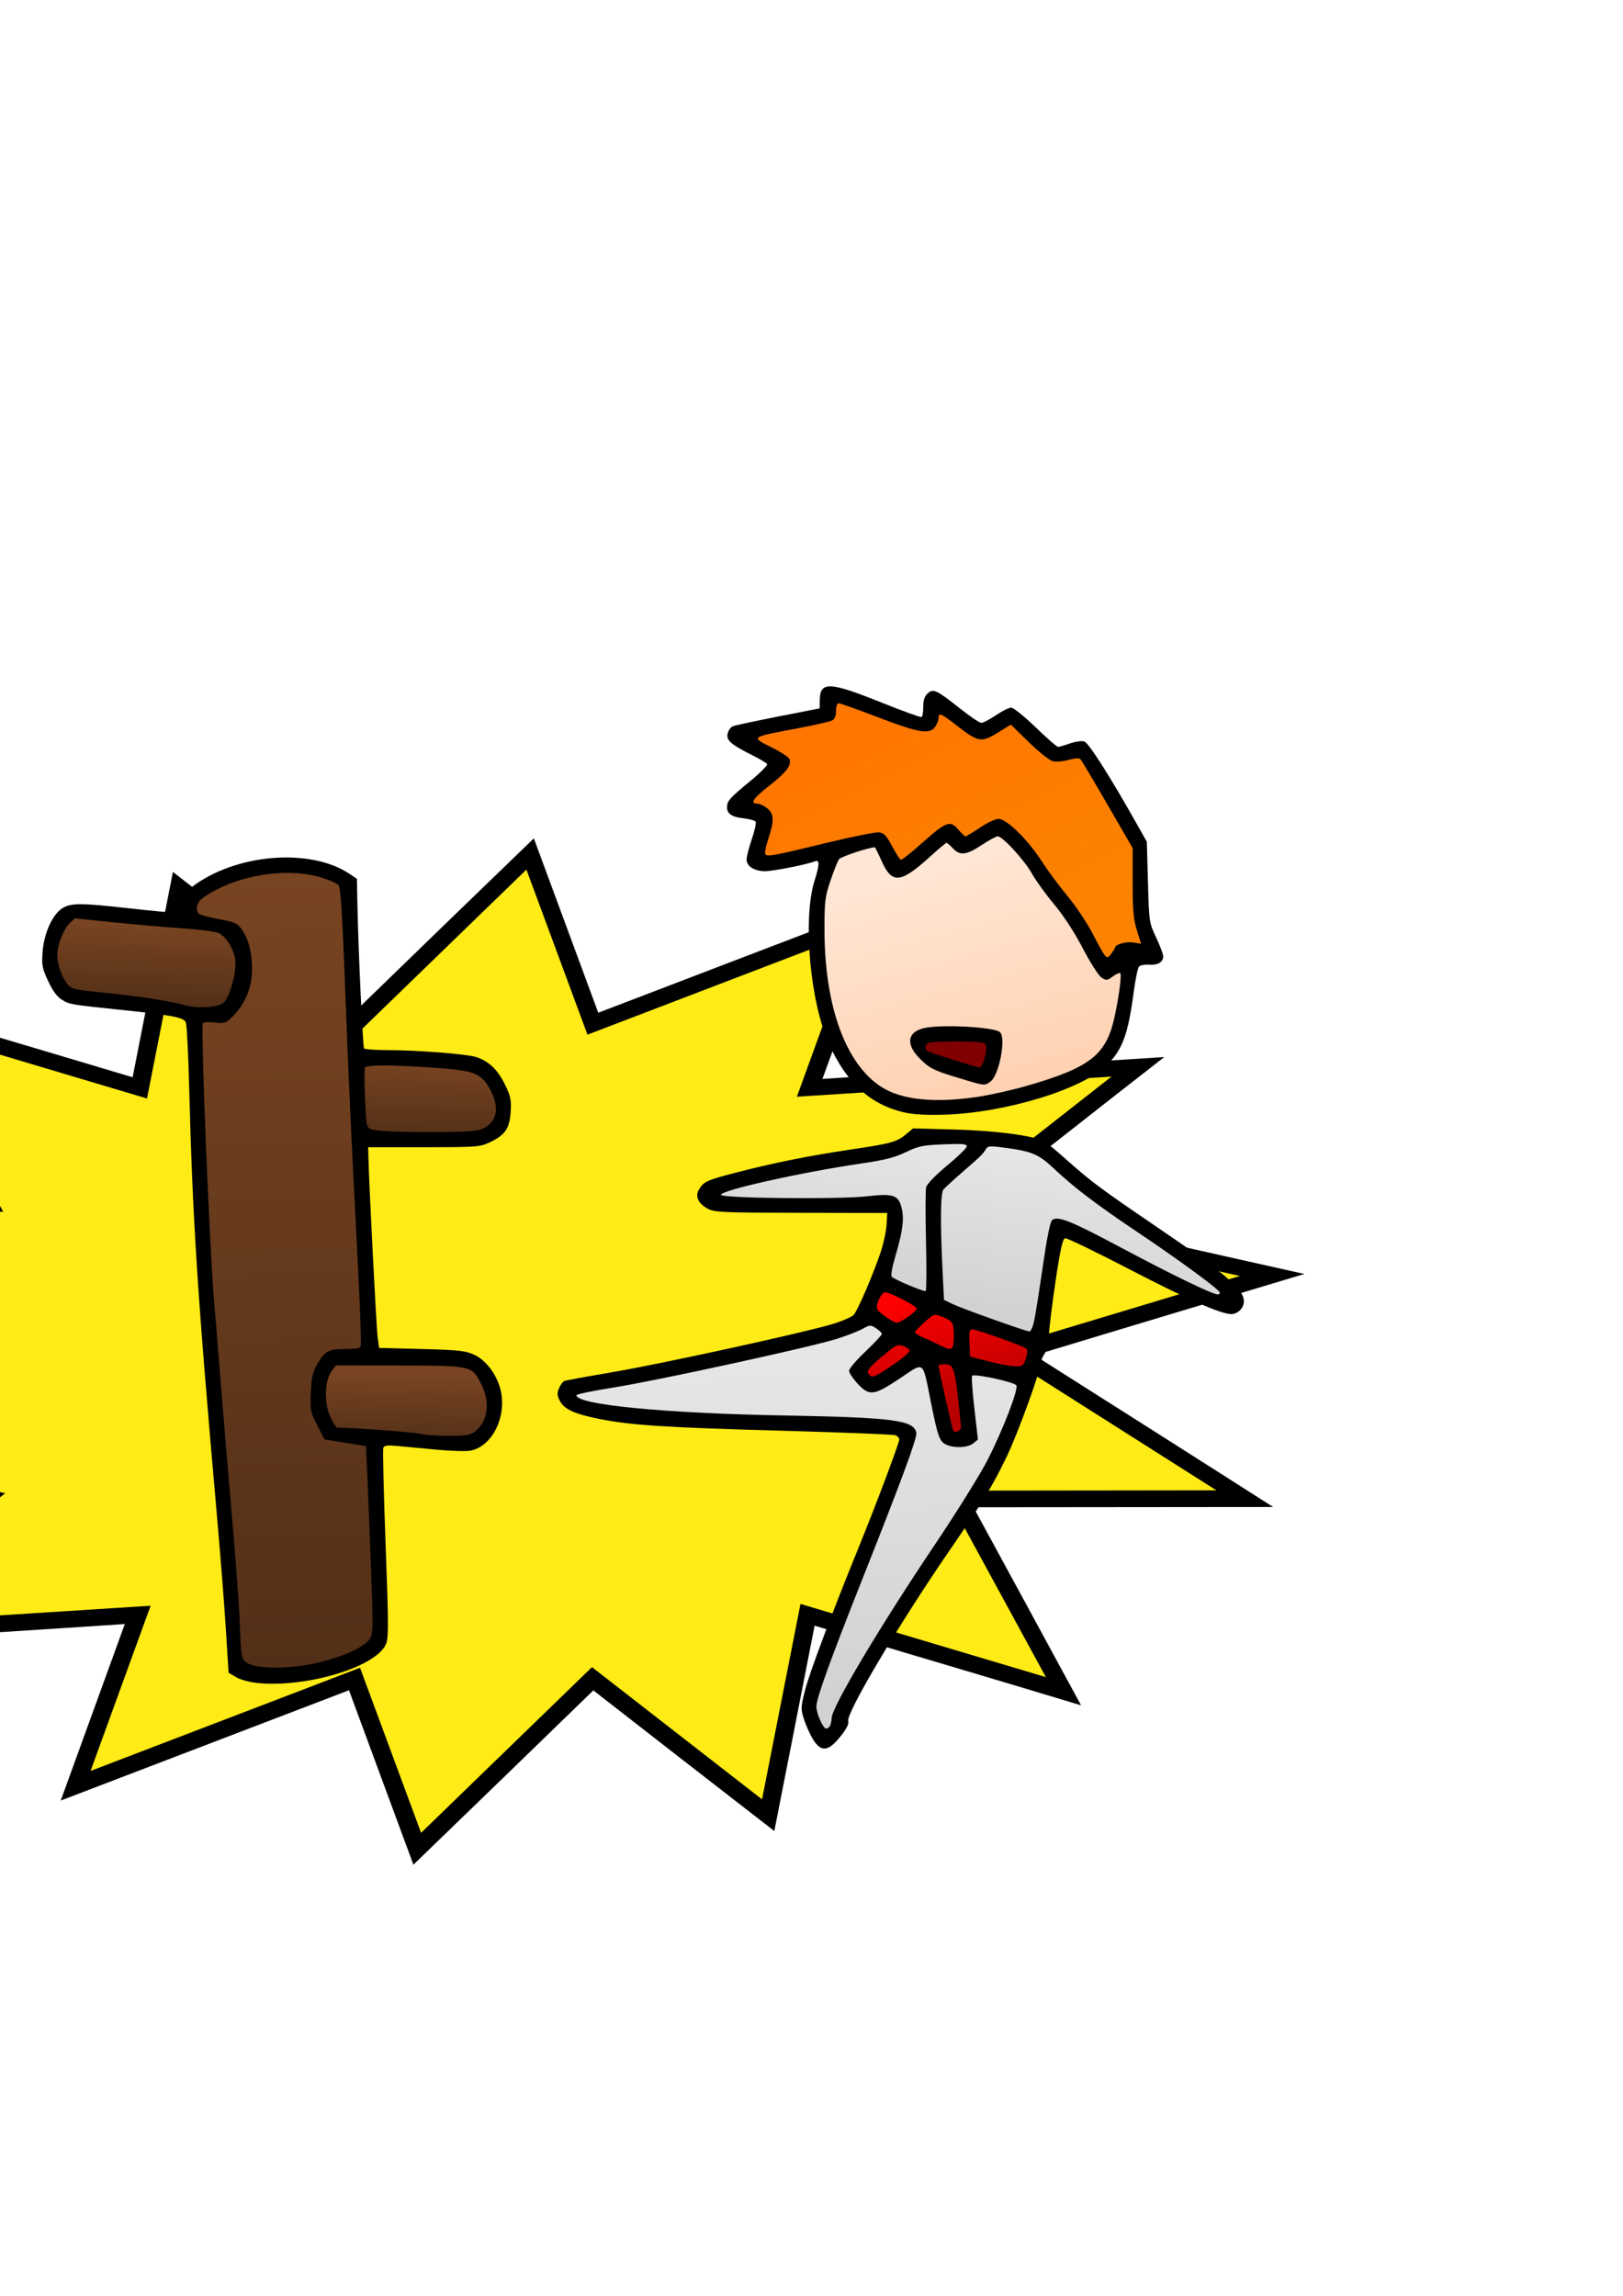 <?xml version="1.0" encoding="UTF-8" standalone="no"?>
<!-- Created with Inkscape (http://www.inkscape.org/) -->

<svg
   xmlns:dc="http://purl.org/dc/elements/1.1/"
   xmlns:cc="http://creativecommons.org/ns#"
   xmlns:rdf="http://www.w3.org/1999/02/22-rdf-syntax-ns#"
   xmlns:svg="http://www.w3.org/2000/svg"
   xmlns="http://www.w3.org/2000/svg"
   xmlns:xlink="http://www.w3.org/1999/xlink"
   xmlns:sodipodi="http://sodipodi.sourceforge.net/DTD/sodipodi-0.dtd"
   xmlns:inkscape="http://www.inkscape.org/namespaces/inkscape"
   width="744.094"
   height="1052.362"
   id="svg2"
   version="1.1"
   inkscape:version="0.48.4 r9939"
   sodipodi:docname="train.svg"
   inkscape:export-filename="C:\Users\garysoed\Google Drive\Happy My Life\Artwork\exports\train.png"
   inkscape:export-xdpi="159.90846"
   inkscape:export-ydpi="159.90846">
  <defs
     id="defs4">
    <linearGradient
       id="linearGradient3815">
      <stop
         style="stop-color:#ffe6d5;stop-opacity:1;"
         offset="0"
         id="stop3817" />
      <stop
         style="stop-color:#ffd1b1;stop-opacity:1;"
         offset="1"
         id="stop3819" />
    </linearGradient>
    <linearGradient
       id="linearGradient3858">
      <stop
         style="stop-color:#784421;stop-opacity:1;"
         offset="0"
         id="stop3860" />
      <stop
         style="stop-color:#532f17;stop-opacity:1;"
         offset="1"
         id="stop3862" />
    </linearGradient>
    <linearGradient
       id="linearGradient3850">
      <stop
         style="stop-color:#ff7600;stop-opacity:1;"
         offset="0"
         id="stop3852" />
      <stop
         style="stop-color:#fc8200;stop-opacity:1;"
         offset="1"
         id="stop3854" />
    </linearGradient>
    <linearGradient
       id="linearGradient3842">
      <stop
         style="stop-color:#ff0000;stop-opacity:1;"
         offset="0"
         id="stop3844" />
      <stop
         style="stop-color:#b80000;stop-opacity:1;"
         offset="1"
         id="stop3846" />
    </linearGradient>
    <linearGradient
       id="linearGradient3806">
      <stop
         style="stop-color:#e6e6e6;stop-opacity:1;"
         offset="0"
         id="stop3808" />
      <stop
         style="stop-color:#d2d2d2;stop-opacity:1;"
         offset="1"
         id="stop3810" />
    </linearGradient>
    <linearGradient
       inkscape:collect="always"
       xlink:href="#linearGradient3806"
       id="linearGradient3812"
       x1="165.214"
       y1="617.159"
       x2="172.284"
       y2="774.302"
       gradientUnits="userSpaceOnUse"
       gradientTransform="translate(247.143,1.429)" />
    <linearGradient
       inkscape:collect="always"
       xlink:href="#linearGradient3806"
       id="linearGradient3814"
       x1="223.759"
       y1="526.48"
       x2="214.071"
       y2="599.337"
       gradientUnits="userSpaceOnUse"
       gradientTransform="translate(247.143,1.429)" />
    <linearGradient
       inkscape:collect="always"
       xlink:href="#linearGradient3806"
       id="linearGradient3816"
       x1="174.348"
       y1="522.383"
       x2="165.153"
       y2="588.097"
       gradientUnits="userSpaceOnUse"
       gradientTransform="translate(247.143,1.429)" />
    <linearGradient
       inkscape:collect="always"
       xlink:href="#linearGradient3842"
       id="linearGradient3848"
       x1="164.518"
       y1="594.347"
       x2="178.593"
       y2="647.204"
       gradientUnits="userSpaceOnUse"
       gradientTransform="translate(247.143,1.429)" />
    <linearGradient
       inkscape:collect="always"
       xlink:href="#linearGradient3850"
       id="linearGradient3856"
       x1="152.058"
       y1="329.12"
       x2="202.222"
       y2="431.978"
       gradientUnits="userSpaceOnUse"
       gradientTransform="translate(247.143,1.429)" />
    <linearGradient
       inkscape:collect="always"
       xlink:href="#linearGradient3858"
       id="linearGradient3864"
       x1="-63.442"
       y1="629.154"
       x2="-63.984"
       y2="660.583"
       gradientUnits="userSpaceOnUse"
       gradientTransform="translate(247.143,1.429)" />
    <linearGradient
       inkscape:collect="always"
       xlink:href="#linearGradient3858"
       id="linearGradient3866"
       x1="-48.599"
       y1="485.101"
       x2="-49.778"
       y2="520.816"
       gradientUnits="userSpaceOnUse"
       gradientTransform="translate(247.143,1.429)" />
    <linearGradient
       inkscape:collect="always"
       xlink:href="#linearGradient3858"
       id="linearGradient3868"
       x1="-179.429"
       y1="422.751"
       x2="-180.611"
       y2="459.894"
       gradientUnits="userSpaceOnUse"
       gradientTransform="translate(247.143,1.429)" />
    <linearGradient
       inkscape:collect="always"
       xlink:href="#linearGradient3858"
       id="linearGradient3926"
       gradientUnits="userSpaceOnUse"
       x1="-126.876"
       y1="397.968"
       x2="-119.211"
       y2="765.111"
       gradientTransform="matrix(0,-1,1,0,-697.425,464.321)" />
    <filter
       id="filter3928"
       inkscape:menu-tooltip="3D warped, fibered wood texture"
       inkscape:menu="Materials"
       inkscape:label="3D wood"
       height="1.5"
       y="-0.25"
       width="1.5"
       x="-0.25"
       color-interpolation-filters="sRGB">
      <feGaussianBlur
         id="feGaussianBlur3930"
         result="result8"
         stdDeviation="4" />
      <feTurbulence
         id="feTurbulence3932"
         baseFrequency="0.025 0.2"
         numOctaves="3"
         type="fractalNoise"
         result="result7"
         seed="22" />
      <feComposite
         id="feComposite3934"
         in2="result8"
         operator="in"
         in="SourceGraphic"
         result="result6" />
      <feDisplacementMap
         id="feDisplacementMap3936"
         in2="result6"
         result="result4"
         scale="50"
         yChannelSelector="A"
         xChannelSelector="A"
         in="result7" />
      <feFlood
         id="feFlood3938"
         flood-color="rgb(230,211,138)"
         flood-opacity="1"
         in="result4"
         result="result9" />
      <feComposite
         id="feComposite3940"
         in2="result4"
         operator="atop"
         result="result2" />
      <feComposite
         id="feComposite3942"
         in2="SourceGraphic"
         operator="atop"
         in="result2"
         result="result9" />
      <feGaussianBlur
         id="feGaussianBlur3944"
         result="result0"
         in="result9"
         stdDeviation="8" />
      <feSpecularLighting
         id="feSpecularLighting3946"
         specularExponent="15"
         specularConstant="0.7"
         surfaceScale="5"
         lighting-color="rgb(255,255,255)"
         result="result1"
         in="result0">
        <feDistantLight
           id="feDistantLight3948"
           azimuth="235"
           elevation="50" />
      </feSpecularLighting>
      <feComposite
         id="feComposite3950"
         in2="result9"
         operator="in"
         result="result2"
         in="result1" />
      <feComposite
         id="feComposite3952"
         in2="result2"
         k3="0.5"
         k2="0.5"
         operator="arithmetic"
         result="result4"
         in="result9" />
      <feConvolveMatrix
         id="feConvolveMatrix3954"
         order="3 3"
         kernelMatrix="2 0 0 0 2 0 0 0 -2 "
         targetX="2"
         targetY="2"
         result="result10" />
      <feBlend
         id="feBlend3956"
         in2="result10"
         mode="multiply"
         in="result10" />
    </filter>
    <clipPath
       clipPathUnits="userSpaceOnUse"
       id="clipPath3960">
      <path
         id="path3962"
         d="m 63.007,564.556 c -2.885,-11.39 -6.91,-20.03 -10.498,-22.532 -2.317,-1.616 -4.508,-1.67 -30,-0.743 -15.125,0.55 -34.475,1.314 -43,1.699 l -15.5,0.699 -1.521,9.5 -1.521,9.5 -6.479,3.332 c -6.133,3.154 -6.937,3.312 -15.049,2.951 -7.11,-0.316 -9.364,-0.847 -13.232,-3.113 -5.897,-3.456 -6.699,-5.023 -6.699,-13.104 0,-4.531 -0.387,-6.598 -1.25,-6.669 -3.649,-0.302 -21.854,0.454 -63.25,2.625 -25.3,1.327 -58.6,2.888 -74,3.469 -60.279,2.272 -72.738,2.962 -74.114,4.104 -0.759,0.63 -2.314,4.129 -3.456,7.776 -5.054,16.142 -1.024,39.793 9.266,54.38 2.056,2.914 6.061,3.716 7.495,1.5 0.445,-0.688 1.506,-4.847 2.359,-9.244 1.394,-7.191 1.886,-8.221 4.901,-10.252 4.563,-3.075 10.289,-4.505 18.138,-4.528 7.942,-0.024 15.708,3.138 21.202,8.632 3.414,3.414 3.585,3.893 3.04,8.495 -0.318,2.682 -0.185,5.109 0.296,5.392 1.914,1.129 104.693,-3.057 129.373,-5.269 5.775,-0.518 22.2,-1.86 36.5,-2.983 14.3,-1.123 41.3,-3.39 60,-5.037 18.7,-1.648 40.3,-3.24 48,-3.539 17.872,-0.694 18.328,-0.801 20.024,-4.701 2.365,-5.439 1.875,-20.883 -1.025,-32.337 z"
         style="fill:url(#linearGradient3964);fill-opacity:1;stroke:none"
         inkscape:connector-curvature="0" />
    </clipPath>
    <linearGradient
       inkscape:collect="always"
       xlink:href="#linearGradient3858"
       id="linearGradient3964"
       gradientUnits="userSpaceOnUse"
       x1="-126.876"
       y1="397.968"
       x2="-119.211"
       y2="765.111"
       gradientTransform="matrix(0,-1,1,0,-697.425,464.321)" />
    <linearGradient
       inkscape:collect="always"
       xlink:href="#linearGradient3858"
       id="linearGradient3966"
       gradientUnits="userSpaceOnUse"
       x1="-126.876"
       y1="397.968"
       x2="-119.211"
       y2="765.111"
       gradientTransform="translate(247.143,1.429)" />
    <linearGradient
       inkscape:collect="always"
       xlink:href="#linearGradient3815"
       id="linearGradient3821"
       x1="436.575"
       y1="393.798"
       x2="465.25"
       y2="499.512"
       gradientUnits="userSpaceOnUse" />
  </defs>
  <sodipodi:namedview
     id="base"
     pagecolor="#ffffff"
     bordercolor="#666666"
     borderopacity="1.0"
     inkscape:pageopacity="0.0"
     inkscape:pageshadow="2"
     inkscape:zoom="0.7"
     inkscape:cx="408.1704"
     inkscape:cy="485.29101"
     inkscape:document-units="px"
     inkscape:current-layer="layer1"
     showgrid="false"
     inkscape:window-width="1280"
     inkscape:window-height="738"
     inkscape:window-x="-8"
     inkscape:window-y="-8"
     inkscape:window-maximized="1" />
  <g
     inkscape:label="Layer 1"
     inkscape:groupmode="layer"
     id="layer1">
    <path
       style="fill:#000000;fill-opacity:1;stroke:none"
       d="m 242.562,386.406 c -26.83,25.852 -53.562,51.802 -80.312,77.75 -27.638,-21.513 -55.261,-43.046 -82.969,-64.469 -6.176,31.371 -12.343,62.744 -18.469,94.125 -40.704,-12.216 -81.479,-24.195 -122.156,-36.5 16.386,30.304 32.92,60.525 49.344,90.812 -45.833,0.042 -91.667,0.098 -137.5,0.125 36.503,23.173 72.999,46.356 109.5,69.531 -41.244,12.446 -82.474,24.94 -123.75,37.281 49.575,11.024 99.111,22.22 148.656,33.375 C -43.284,710.372 -71.29,732.571 -99.5,754.5 -47.258,751.186 4.986,747.89 57.219,744.438 47.444,771.412 37.649,798.38 27.844,825.344 71.903,808.507 115.953,791.65 160,774.781 c 9.844,26.656 19.686,53.313 29.531,79.969 27.543,-26.587 55.019,-53.241 82.5,-79.906 27.638,21.513 55.261,43.046 82.969,64.469 6.176,-31.371 12.343,-62.744 18.469,-94.125 40.704,12.216 81.479,24.195 122.156,36.5 -16.395,-30.289 -32.884,-60.524 -49.344,-90.781 45.802,-0.042 91.604,-0.097 137.406,-0.125 C 547.271,667.522 510.77,644.396 474.281,621.25 515.493,608.736 556.756,596.383 598,583.969 c -49.56,-11.044 -99.081,-22.262 -148.625,-33.375 28.191,-21.934 56.197,-44.134 84.406,-66.062 -52.242,3.3 -104.482,6.646 -156.719,10.031 9.782,-26.962 19.574,-53.92 29.375,-80.875 -44.066,16.807 -88.114,33.661 -132.156,50.531 -9.844,-26.646 -19.687,-53.292 -29.531,-79.938 -0.729,0.708 -1.458,1.417 -2.188,2.125 z"
       id="path3043"
       inkscape:connector-curvature="0" />
    <path
       sodipodi:type="star"
       style="fill:#ffeb15;fill-opacity:1;stroke:none;stroke-opacity:1;stroke-width:8.762;stroke-miterlimit:4;stroke-dasharray:none"
       id="path3968"
       sodipodi:sides="14"
       sodipodi:cx="-380"
       sodipodi:cy="283.79074"
       sodipodi:r1="307.32553"
       sodipodi:r2="206.51135"
       sodipodi:arg1="0.29234727"
       sodipodi:arg2="0.44435871"
       inkscape:flatsided="false"
       inkscape:rounded="0"
       inkscape:randomized="0"
       d="m -85.714,372.362 -107.829,0.203 40.256,118.711 -97.239,-46.602 -15.237,124.421 -67.39,-84.178 -67.713,105.489 -24.193,-105.081 -106.777,65.663 23.796,-105.171 -124.693,12.831 67.071,-84.431 -117.911,-42.541 97.063,-46.969 -87.776,-89.488 107.829,-0.203 -40.256,-118.711 97.239,46.602 15.237,-124.421 67.39,84.178 67.713,-105.489 24.193,105.081 106.777,-65.663 -23.796,105.171 124.693,-12.831 -67.071,84.431 117.911,42.541 -97.063,46.969 z"
       transform="matrix(1.157,0,0,0.72,656.859,415.048)" />
    <path
       style="fill:#000000;fill-opacity:1;stroke:none"
       d="m 372.854,797.47 c -1.351,-2.141 -3.221,-6.228 -4.155,-9.083 -1.628,-4.977 -1.615,-5.527 0.323,-13.358 1.921,-7.765 12.388,-35.666 24.822,-66.167 7.684,-18.849 18.442,-47.441 18.442,-49.014 0,-0.7 -0.787,-1.58 -1.75,-1.956 -0.963,-0.376 -24.25,-1.305 -51.75,-2.064 -53.451,-1.475 -69.662,-2.52 -84.128,-5.424 -11.282,-2.265 -16.009,-4.44 -17.995,-8.279 -1.24,-2.397 -1.31,-3.511 -0.364,-5.793 0.644,-1.554 1.756,-3.05 2.473,-3.325 0.716,-0.275 10.688,-2.102 22.158,-4.06 22.992,-3.925 88.096,-18.164 100.887,-22.065 4.467,-1.362 8.808,-3.274 9.648,-4.248 1.848,-2.143 9.093,-19.041 12.324,-28.743 1.287,-3.866 2.488,-9.47 2.669,-12.455 l 0.328,-5.427 -39.5,-0.073 c -36.05,-0.067 -39.788,-0.23 -42.793,-1.871 -4.56,-2.49 -5.984,-5.866 -3.849,-9.126 2.24,-3.419 3.578,-4.012 16.778,-7.44 17.119,-4.445 33.352,-7.71 52.527,-10.565 18.933,-2.819 21.227,-3.46 25.631,-7.166 l 3.016,-2.538 19.095,0.539 c 20.251,0.572 37.565,2.988 41.745,5.826 1.292,0.877 5.725,4.608 9.85,8.291 10.629,9.488 15.783,13.332 39.5,29.452 33.48,22.757 41.5,29.573 41.5,35.272 0,2.921 -2.842,5.751 -5.776,5.751 -4.761,0 -20.228,-6.804 -46.698,-20.541 -15.386,-7.985 -28.647,-14.389 -29.468,-14.231 -1.137,0.219 -2.175,4.822 -4.349,19.28 -1.571,10.446 -2.955,21.71 -3.077,25.031 -0.138,3.76 -0.865,6.957 -1.927,8.473 -0.938,1.339 -1.71,3.122 -1.716,3.962 -0.026,3.529 -10.484,32.405 -15.583,43.027 -6.614,13.779 -11.07,21.104 -26.465,43.5 -23.15,33.677 -47.311,74.369 -46.346,78.057 0.364,1.394 -0.788,3.641 -3.71,7.232 -5.479,6.735 -8.681,7.078 -12.317,1.318 z"
       id="path3036"
       inkscape:connector-curvature="0" />
    <path
       style="fill:url(#linearGradient3812);fill-opacity:1;stroke:none"
       d="m 380.679,790.78 c 0.334,-0.87 0.608,-2.332 0.609,-3.25 0.006,-4.88 22.121,-42.024 47.433,-79.668 9.985,-14.85 20.893,-32.4 24.24,-39 6.867,-13.544 13.861,-31.661 13.044,-33.79 -0.57,-1.484 -19.219,-5.542 -20.337,-4.425 -0.331,0.331 0.138,7.04 1.042,14.909 l 1.644,14.307 -2.145,1.75 c -2.448,1.997 -8.605,2.307 -12.309,0.62 -3.148,-1.434 -3.895,-3.474 -7.092,-19.37 -3.963,-19.705 -2.714,-18.739 -14.254,-11.022 -11.915,7.968 -14.007,8.222 -19.422,2.356 -2.116,-2.292 -3.846,-4.934 -3.846,-5.873 0,-0.939 3.375,-4.912 7.5,-8.831 4.125,-3.918 7.5,-7.524 7.5,-8.012 0,-0.488 -1.185,-1.664 -2.632,-2.613 -2.515,-1.648 -2.794,-1.635 -6.25,0.283 -1.99,1.105 -7.293,3.16 -11.785,4.567 -12.308,3.856 -82.446,19.147 -102.083,22.254 -9.488,1.501 -17.25,3.114 -17.25,3.585 0,4.358 40.289,8.274 95.5,9.281 49.88,0.91 59.194,2.136 60.335,7.943 0.436,2.22 -6.682,21.51 -24.571,66.581 -14.875,37.477 -21.265,55.163 -21.265,58.856 0,3.242 3.063,10.144 4.502,10.144 0.706,0 1.558,-0.712 1.891,-1.582 z"
       id="path3034"
       inkscape:connector-curvature="0" />
    <path
       style="fill:url(#linearGradient3814);fill-opacity:1;stroke:none"
       d="m 474.213,605.112 c 0.588,-2.888 2.365,-14.189 3.949,-25.115 1.886,-13.012 3.353,-20.183 4.252,-20.786 2.843,-1.908 8.48,0.377 32.451,13.153 22.685,12.091 41.123,20.998 43.466,20.998 0.525,0 0.955,-0.38 0.955,-0.844 0,-1.225 -18.887,-15.075 -38.369,-28.138 -18.239,-12.229 -28.956,-20.384 -37.692,-28.681 -6.757,-6.417 -10.004,-7.851 -21.372,-9.442 -7.465,-1.044 -8.929,-1.016 -9.655,0.187 -1.55,2.57 -2.339,3.354 -10.412,10.353 -4.4,3.815 -8.562,7.613 -9.25,8.441 -1.366,1.645 -1.501,14.835 -0.386,37.619 l 0.636,12.996 4,1.912 c 4.582,2.19 33.401,12.467 35.179,12.545 0.649,0.029 1.66,-2.311 2.248,-5.198 z"
       id="path3024"
       inkscape:connector-curvature="0" />
    <path
       id="path3022"
       style="fill:url(#linearGradient3848);fill-opacity:1;stroke:none"
       d="m 416.355,603.612 c 2.139,-1.512 3.898,-3.216 3.91,-3.785 0.024,-1.165 -12.208,-7.465 -14.495,-7.465 -1.765,0 -4.493,5.964 -3.551,7.763 0.898,1.716 7.248,6.127 8.907,6.188 0.737,0.027 3.09,-1.188 5.229,-2.701 z m 20.931,8.872 c 0,-6.27 -0.445,-6.972 -5.746,-9.075 -3.113,-1.234 -3.421,-1.131 -7.5,2.521 -2.34,2.095 -4.401,4.165 -4.58,4.599 -0.18,0.435 1.395,1.518 3.5,2.406 2.105,0.889 5.402,2.424 7.327,3.412 6.247,3.206 7,2.79 7,-3.864 z m 33.03,10.286 c 0.76,-2.303 0.84,-3.938 0.222,-4.555 -1.166,-1.166 -22.747,-8.853 -24.854,-8.853 -1.197,0 -1.435,1.24 -1.196,6.25 l 0.298,6.25 8.5,2.189 c 4.675,1.204 10.153,2.217 12.172,2.25 3.348,0.055 3.777,-0.257 4.858,-3.531 z m -60.474,2.554 c 4.16,-2.807 7.387,-5.634 7.171,-6.283 -0.215,-0.649 -1.564,-1.594 -2.998,-2.1 -2.221,-0.785 -3.244,-0.396 -6.918,2.632 -8.976,7.396 -10.103,8.733 -8.743,10.372 1.57,1.891 2.232,1.625 11.488,-4.621 z m 30.744,28.5 c -2.843,-27.913 -2.994,-28.462 -7.872,-28.462 -1.336,0 -2.429,0.258 -2.429,0.572 0,1.279 6.239,28.987 6.694,29.733 0.96,1.571 3.805,0.116 3.606,-1.844 z"
       inkscape:connector-curvature="0" />
    <path
       style="fill:url(#linearGradient3816);fill-opacity:1;stroke:none"
       d="m 424.539,569.017 c -0.3,-12.293 -0.265,-23.469 0.077,-24.835 0.372,-1.481 4.24,-5.477 9.584,-9.901 4.929,-4.08 8.989,-8.039 9.023,-8.797 0.05,-1.116 -1.987,-1.294 -10.689,-0.936 -9.505,0.392 -11.503,0.807 -17.25,3.588 -5.031,2.434 -9.663,3.61 -20.5,5.205 -27.788,4.088 -64.876,12.392 -64.215,14.377 0.525,1.577 54.003,2.1 66.8,0.652 12.085,-1.367 14.398,-0.64 15.917,5.002 1.359,5.046 0.644,10.866 -2.736,22.272 -1.56,5.263 -2.235,9.125 -1.685,9.637 1.491,1.389 14.801,6.961 15.539,6.505 0.373,-0.23 0.432,-10.477 0.131,-22.77 z"
       id="path3020"
       inkscape:connector-curvature="0" />
    <path
       style="fill:#000000;fill-opacity:1;stroke:none"
       d="m 118.286,771.488 c -3.747,-0.361 -7.982,-1.497 -10,-2.682 l -3.5,-2.056 -1.193,-19.31 c -0.656,-10.62 -2.567,-34.895 -4.247,-53.944 -8.902,-100.961 -11.046,-134.245 -12.665,-196.634 -0.371,-14.3 -1.028,-26.953 -1.46,-28.117 -0.893,-2.409 -5.664,-3.329 -30.935,-5.965 -22.18,-2.314 -22.347,-2.342 -25.846,-4.471 -2.256,-1.372 -4.239,-4.041 -6.346,-8.546 -2.743,-5.861 -3.013,-7.275 -2.572,-13.437 0.612,-8.56 4.58,-17.271 9.13,-20.045 3.971,-2.421 8.359,-2.41 30.635,0.081 9.625,1.076 18.983,1.966 20.795,1.978 3.17,0.021 3.274,-0.101 2.729,-3.228 -0.658,-3.774 -0.367,-4.264 4.976,-8.393 19.931,-15.402 54.536,-18.296 72.58,-6.07 l 3.266,2.213 0.246,12.5 c 0.392,19.854 2.441,64.246 3.009,65.164 0.284,0.46 5.103,0.837 10.708,0.838 13.689,0.003 36.365,1.769 40.691,3.169 5.761,1.864 9.807,5.692 13.112,12.405 2.755,5.596 3.077,7.12 2.711,12.854 -0.483,7.583 -2.569,10.547 -9.824,13.956 -4.213,1.979 -6.127,2.114 -30,2.114 l -25.5,0 0.11,4.5 c 0.325,13.355 3.65,78.234 4.228,82.5 l 0.677,5 19.493,0.505 c 17.272,0.448 20.032,0.754 24.224,2.685 5.1,2.35 9.923,8.607 11.776,15.275 3.444,12.397 -3.382,26.701 -13.662,28.63 -1.978,0.371 -9.052,0.157 -15.721,-0.477 -6.668,-0.633 -14.717,-1.392 -17.886,-1.686 -4.412,-0.409 -5.889,-0.203 -6.304,0.879 -0.298,0.778 0.175,20.571 1.053,43.985 1.378,36.769 1.403,43.031 0.184,45.95 -4.339,10.385 -36.074,20.056 -58.67,17.879 z"
       id="path3018"
       inkscape:connector-curvature="0" />
    <path
       style="fill:url(#linearGradient3926);fill-opacity:1;stroke:none;filter:url(#filter3928)"
       d="m -308.738,581.196 c 1.202,17.915 5.088,38.449 20.938,49.188 10.024,4.108 20.981,-6.074 19.656,-16.281 -0.089,-3.988 2.345,-7.882 6.656,-7.594 7.145,-1.477 17.065,-0.84 21,6 -1.47,8.034 4.77,17.838 13.75,16.051 95.216,-0.79 190.013,-11.188 284.864,-18.075 7.155,-0.262 13.802,-4.628 15.824,-11.632 3.593,-12.711 0.682,-26.328 -1.763,-39.004 -2.728,-10.509 -7.333,-22.33 -17.456,-27.527 -12.065,-4.289 -24.978,0.208 -37.403,-0.851 -20.297,0.729 -40.588,1.598 -60.878,2.507 -4.514,6.941 -1.076,16.324 -5.688,22.969 -6.407,2.937 -15.988,4.064 -21,-1.531 -0.114,-6.739 -0.39,-16.662 -8.531,-18.562 -47.595,-1.157 -94.998,4.609 -142.558,5.411 -24.468,1.166 -49.188,0.973 -73.442,4.277 -12.873,4.817 -13.42,22.63 -13.969,34.656 z"
       id="path3872"
       inkscape:connector-curvature="0"
       transform="matrix(0,1,-1,0,711.464,698.854)"
       clip-path="url(#clipPath3960)" />
    <path
       style="fill:url(#linearGradient3966);fill-opacity:1;stroke:none"
       d="m 146.907,761.861 c 11.39,-2.885 20.03,-6.91 22.532,-10.498 1.616,-2.317 1.67,-4.508 0.743,-30 -0.55,-15.125 -1.314,-34.475 -1.699,-43 l -0.699,-15.5 -9.5,-1.521 -9.5,-1.521 -3.332,-6.479 c -3.154,-6.133 -3.312,-6.937 -2.951,-15.049 0.316,-7.11 0.847,-9.364 3.113,-13.232 3.456,-5.897 5.023,-6.699 13.104,-6.699 4.531,0 6.598,-0.387 6.669,-1.25 0.302,-3.649 -0.454,-21.854 -2.625,-63.25 -1.327,-25.3 -2.888,-58.6 -3.469,-74 -2.272,-60.279 -2.962,-72.738 -4.104,-74.114 -0.63,-0.759 -4.129,-2.314 -7.776,-3.456 -16.142,-5.054 -39.793,-1.024 -54.38,9.266 -2.914,2.056 -3.716,6.061 -1.5,7.495 0.688,0.445 4.847,1.506 9.244,2.359 7.191,1.394 8.221,1.886 10.252,4.901 3.075,4.563 4.505,10.289 4.528,18.138 0.024,7.942 -3.138,15.708 -8.632,21.202 -3.414,3.414 -3.893,3.585 -8.495,3.04 -2.682,-0.318 -5.109,-0.185 -5.392,0.296 -1.129,1.914 3.057,104.693 5.269,129.373 0.518,5.775 1.86,22.2 2.983,36.5 1.123,14.3 3.39,41.3 5.037,60 1.648,18.7 3.24,40.3 3.539,48 0.694,17.872 0.801,18.328 4.701,20.024 5.439,2.365 20.883,1.875 32.337,-1.025 z"
       id="path3016"
       inkscape:connector-curvature="0" />
    <path
       style="fill:url(#linearGradient3864);fill-opacity:1;stroke:none"
       d="m 217.899,656.094 c 5.881,-4.626 6.933,-13.321 2.637,-21.803 -4.222,-8.335 -4.066,-8.3 -37.635,-8.369 l -28.885,-0.06 -1.97,2.63 c -3.172,4.234 -3.537,14.193 -0.756,20.656 1.234,2.868 2.75,5.222 3.37,5.233 8.816,0.149 35.865,2.185 38.127,2.869 1.65,0.499 7.384,0.909 12.742,0.91 8.337,0.002 10.121,-0.296 12.371,-2.066 z"
       id="path3014"
       inkscape:connector-curvature="0" />
    <path
       style="fill:url(#linearGradient3866);fill-opacity:1;stroke:none"
       d="m 222.006,517.053 c 6.214,-3.302 7.069,-10.037 2.324,-18.31 -3.967,-6.917 -7.17,-8.079 -25.762,-9.344 -20.787,-1.414 -31.261,-1.343 -31.368,0.213 -0.332,4.825 0.374,23.184 0.979,25.458 0.714,2.686 1.046,2.816 8.675,3.413 4.363,0.341 15.582,0.544 24.932,0.451 13.892,-0.139 17.589,-0.483 20.22,-1.881 z"
       id="path3012"
       inkscape:connector-curvature="0" />
    <path
       style="fill:url(#linearGradient3868);fill-opacity:1;stroke:none"
       d="m 102.561,459.552 c 2.83,-2.463 6.059,-14.475 5.283,-19.652 -0.774,-5.161 -4.091,-10.495 -7.58,-12.19 -1.363,-0.662 -9.002,-1.65 -16.977,-2.196 -7.975,-0.546 -22.246,-1.797 -31.714,-2.78 l -17.214,-1.788 -2.485,2.335 c -2.767,2.6 -5.587,9.864 -5.587,14.394 0,4.291 1.93,10.068 4.399,13.163 2.026,2.541 2.935,2.773 16.124,4.105 16.729,1.69 31.146,3.898 37.977,5.815 5.933,1.665 15.199,1.036 17.775,-1.206 z"
       id="path3010"
       inkscape:connector-curvature="0" />
    <path
       style="fill:#000000;fill-opacity:1;stroke:none"
       d="m 414.674,509.942 c -15.529,-3.551 -26.456,-13.425 -34.507,-31.18 -8.775,-19.352 -12.207,-57.343 -6.767,-74.9 2.406,-7.766 2.439,-9.932 0.135,-9.025 -3.748,1.476 -18.957,4.483 -22.777,4.503 -4.85,0.026 -8.473,-2.265 -8.473,-5.36 0,-1.247 1.077,-5.435 2.394,-9.306 1.317,-3.871 2.104,-7.485 1.75,-8.031 -0.354,-0.546 -2.781,-1.227 -5.393,-1.514 -5.477,-0.602 -7.764,-2.124 -7.719,-5.14 0.043,-2.888 1.166,-4.147 10.721,-12.015 4.539,-3.738 7.993,-7.216 7.676,-7.729 -0.317,-0.513 -3.581,-2.446 -7.252,-4.295 -9.565,-4.817 -11.621,-6.678 -10.835,-9.809 0.353,-1.407 1.434,-2.876 2.401,-3.263 0.967,-0.388 10.309,-2.384 20.759,-4.436 l 19,-3.731 0.035,-3.562 c 0.086,-8.919 4.24,-8.781 28.466,0.945 9.625,3.864 17.837,6.829 18.25,6.588 0.412,-0.241 0.75,-2.366 0.75,-4.724 0,-3.019 0.592,-4.822 2.004,-6.1 2.584,-2.338 4.025,-1.668 14.833,6.897 4.585,3.634 8.991,6.607 9.789,6.607 0.799,0 3.791,-1.575 6.649,-3.5 2.858,-1.925 6.031,-3.5 7.051,-3.5 1.019,0 6.047,4.05 11.173,9 5.126,4.95 9.754,9 10.284,9 0.53,0 2.934,-0.695 5.34,-1.545 2.407,-0.85 5.38,-1.293 6.608,-0.985 2.056,0.515 11.999,16.187 25.397,40.03 l 3.371,6 0.514,18.5 c 0.508,18.294 0.55,18.576 3.75,25.362 1.78,3.774 3.236,7.657 3.236,8.628 0,2.674 -2.395,4.114 -6.394,3.844 -1.979,-0.133 -4.073,0.233 -4.654,0.815 -0.581,0.581 -1.676,5.736 -2.433,11.454 -2.588,19.564 -5.114,26.539 -12.166,33.595 -11.137,11.143 -46.312,21.965 -74.352,22.874 -8.476,0.275 -14.467,-0.045 -18.611,-0.992 z"
       id="path3008"
       inkscape:connector-curvature="0" />
    <path
       style="fill:url(#linearGradient3821);fill-opacity:1;stroke:none"
       d="m 448.037,502.802 c 5.779,-0.858 15.87,-3.104 22.424,-4.99 28.954,-8.334 36.439,-14.04 40.31,-30.731 1.937,-8.353 3.542,-19.865 2.911,-20.886 -0.277,-0.448 -1.805,0.149 -3.397,1.326 -2.693,1.991 -3.062,2.03 -5.297,0.566 -1.323,-0.867 -5.17,-6.886 -8.564,-13.399 -3.81,-7.313 -8.807,-14.986 -13.096,-20.108 -3.814,-4.556 -8.372,-10.856 -10.13,-14 -3.503,-6.266 -13.524,-17.217 -15.756,-17.217 -0.773,0 -4.101,1.8 -7.395,4 -6.942,4.636 -9.951,4.979 -13.175,1.5 -1.274,-1.375 -2.588,-2.5 -2.919,-2.5 -0.331,0 -3.88,2.972 -7.885,6.605 -13.162,11.936 -17.126,12.275 -21.798,1.862 -1.596,-3.557 -3.033,-6.459 -3.193,-6.45 -3.144,0.185 -15.566,4.322 -16.4,5.462 -0.626,0.857 -2.388,5.262 -3.914,9.789 -2.531,7.51 -2.773,9.504 -2.759,22.732 0.037,34.755 9.683,61.349 26.066,71.862 9.248,5.935 24.284,7.5 43.966,4.578 z"
       id="path3006"
       inkscape:connector-curvature="0" />
    <path
       style="fill:#000000;fill-opacity:1;stroke:none"
       d="m 438.286,493.754 c -10.243,-3.132 -12.019,-4.025 -16.25,-8.167 -6.706,-6.565 -6.308,-12.143 1.012,-14.176 7.261,-2.017 32.954,-0.734 35.458,1.77 2.847,2.847 -0.504,19.865 -4.457,22.634 -2.834,1.985 -2.3,2.055 -15.763,-2.061 z"
       id="path3004"
       inkscape:connector-curvature="0" />
    <path
       style="fill:#800000;fill-opacity:1;stroke:none"
       d="m 451.233,485.612 c 1.437,-5.176 1.315,-6.935 -0.529,-7.643 -0.87,-0.334 -6.458,-0.607 -12.418,-0.607 -5.96,0 -11.548,0.273 -12.418,0.607 -1.718,0.659 -2.126,2.939 -0.686,3.829 1.292,0.798 22.375,7.452 23.807,7.513 0.662,0.028 1.672,-1.636 2.244,-3.699 z"
       id="path3002"
       inkscape:connector-curvature="0" />
    <path
       style="fill:url(#linearGradient3856);fill-opacity:1;stroke:none"
       d="m 511.263,434.273 c 0.053,-1.395 5.17,-2.761 8.388,-2.239 l 3.499,0.568 -1.932,-6.209 c -1.564,-5.027 -1.932,-9.201 -1.932,-21.921 l 0,-15.712 -11.531,-19.93 c -6.342,-10.962 -11.943,-20.341 -12.445,-20.844 -0.552,-0.552 -2.702,-0.413 -5.428,0.35 -2.483,0.695 -5.743,0.955 -7.245,0.578 -1.502,-0.377 -6.438,-4.303 -10.968,-8.725 l -8.236,-8.039 -6.034,3.724 c -7.443,4.594 -8.899,4.352 -18.456,-3.074 -7.601,-5.906 -8.656,-6.352 -8.656,-3.66 0,0.978 -0.701,2.778 -1.557,4 -2.545,3.634 -7.389,2.836 -25.968,-4.275 -9.336,-3.574 -17.538,-6.499 -18.225,-6.5 -0.76,-0.002 -1.25,1.356 -1.25,3.462 0,2.284 -0.6,3.786 -1.76,4.407 -0.968,0.518 -8.055,2.136 -15.75,3.596 -22.267,4.224 -21.789,3.846 -11.445,9.055 3.875,1.951 7.309,4.236 7.631,5.076 1.06,2.762 -1.384,6.006 -9.038,11.996 -7.556,5.913 -9.268,8.405 -5.773,8.405 1.026,0 3.051,0.933 4.5,2.073 3.245,2.552 3.384,5.766 0.607,14.01 -1.115,3.311 -1.739,6.487 -1.385,7.058 0.82,1.326 3.251,0.878 28.597,-5.269 11.376,-2.759 21.951,-4.871 23.5,-4.694 2.295,0.263 3.403,1.428 5.988,6.297 1.745,3.286 3.557,6.102 4.027,6.259 0.47,0.157 4.893,-3.328 9.828,-7.743 10.9,-9.753 12.862,-10.484 16.484,-6.146 1.449,1.736 2.964,3.156 3.367,3.156 0.403,0 3.383,-1.8 6.622,-4 3.24,-2.2 7.073,-4 8.519,-4 3.699,0 13.467,9.562 19.741,19.325 2.766,4.304 8.092,11.504 11.836,16 3.744,4.496 8.922,12.225 11.506,17.175 6.332,12.129 6.373,12.174 8.562,9.328 0.985,-1.28 1.801,-2.593 1.813,-2.917 z"
       id="path3000"
       inkscape:connector-curvature="0" />
  </g>
</svg>
